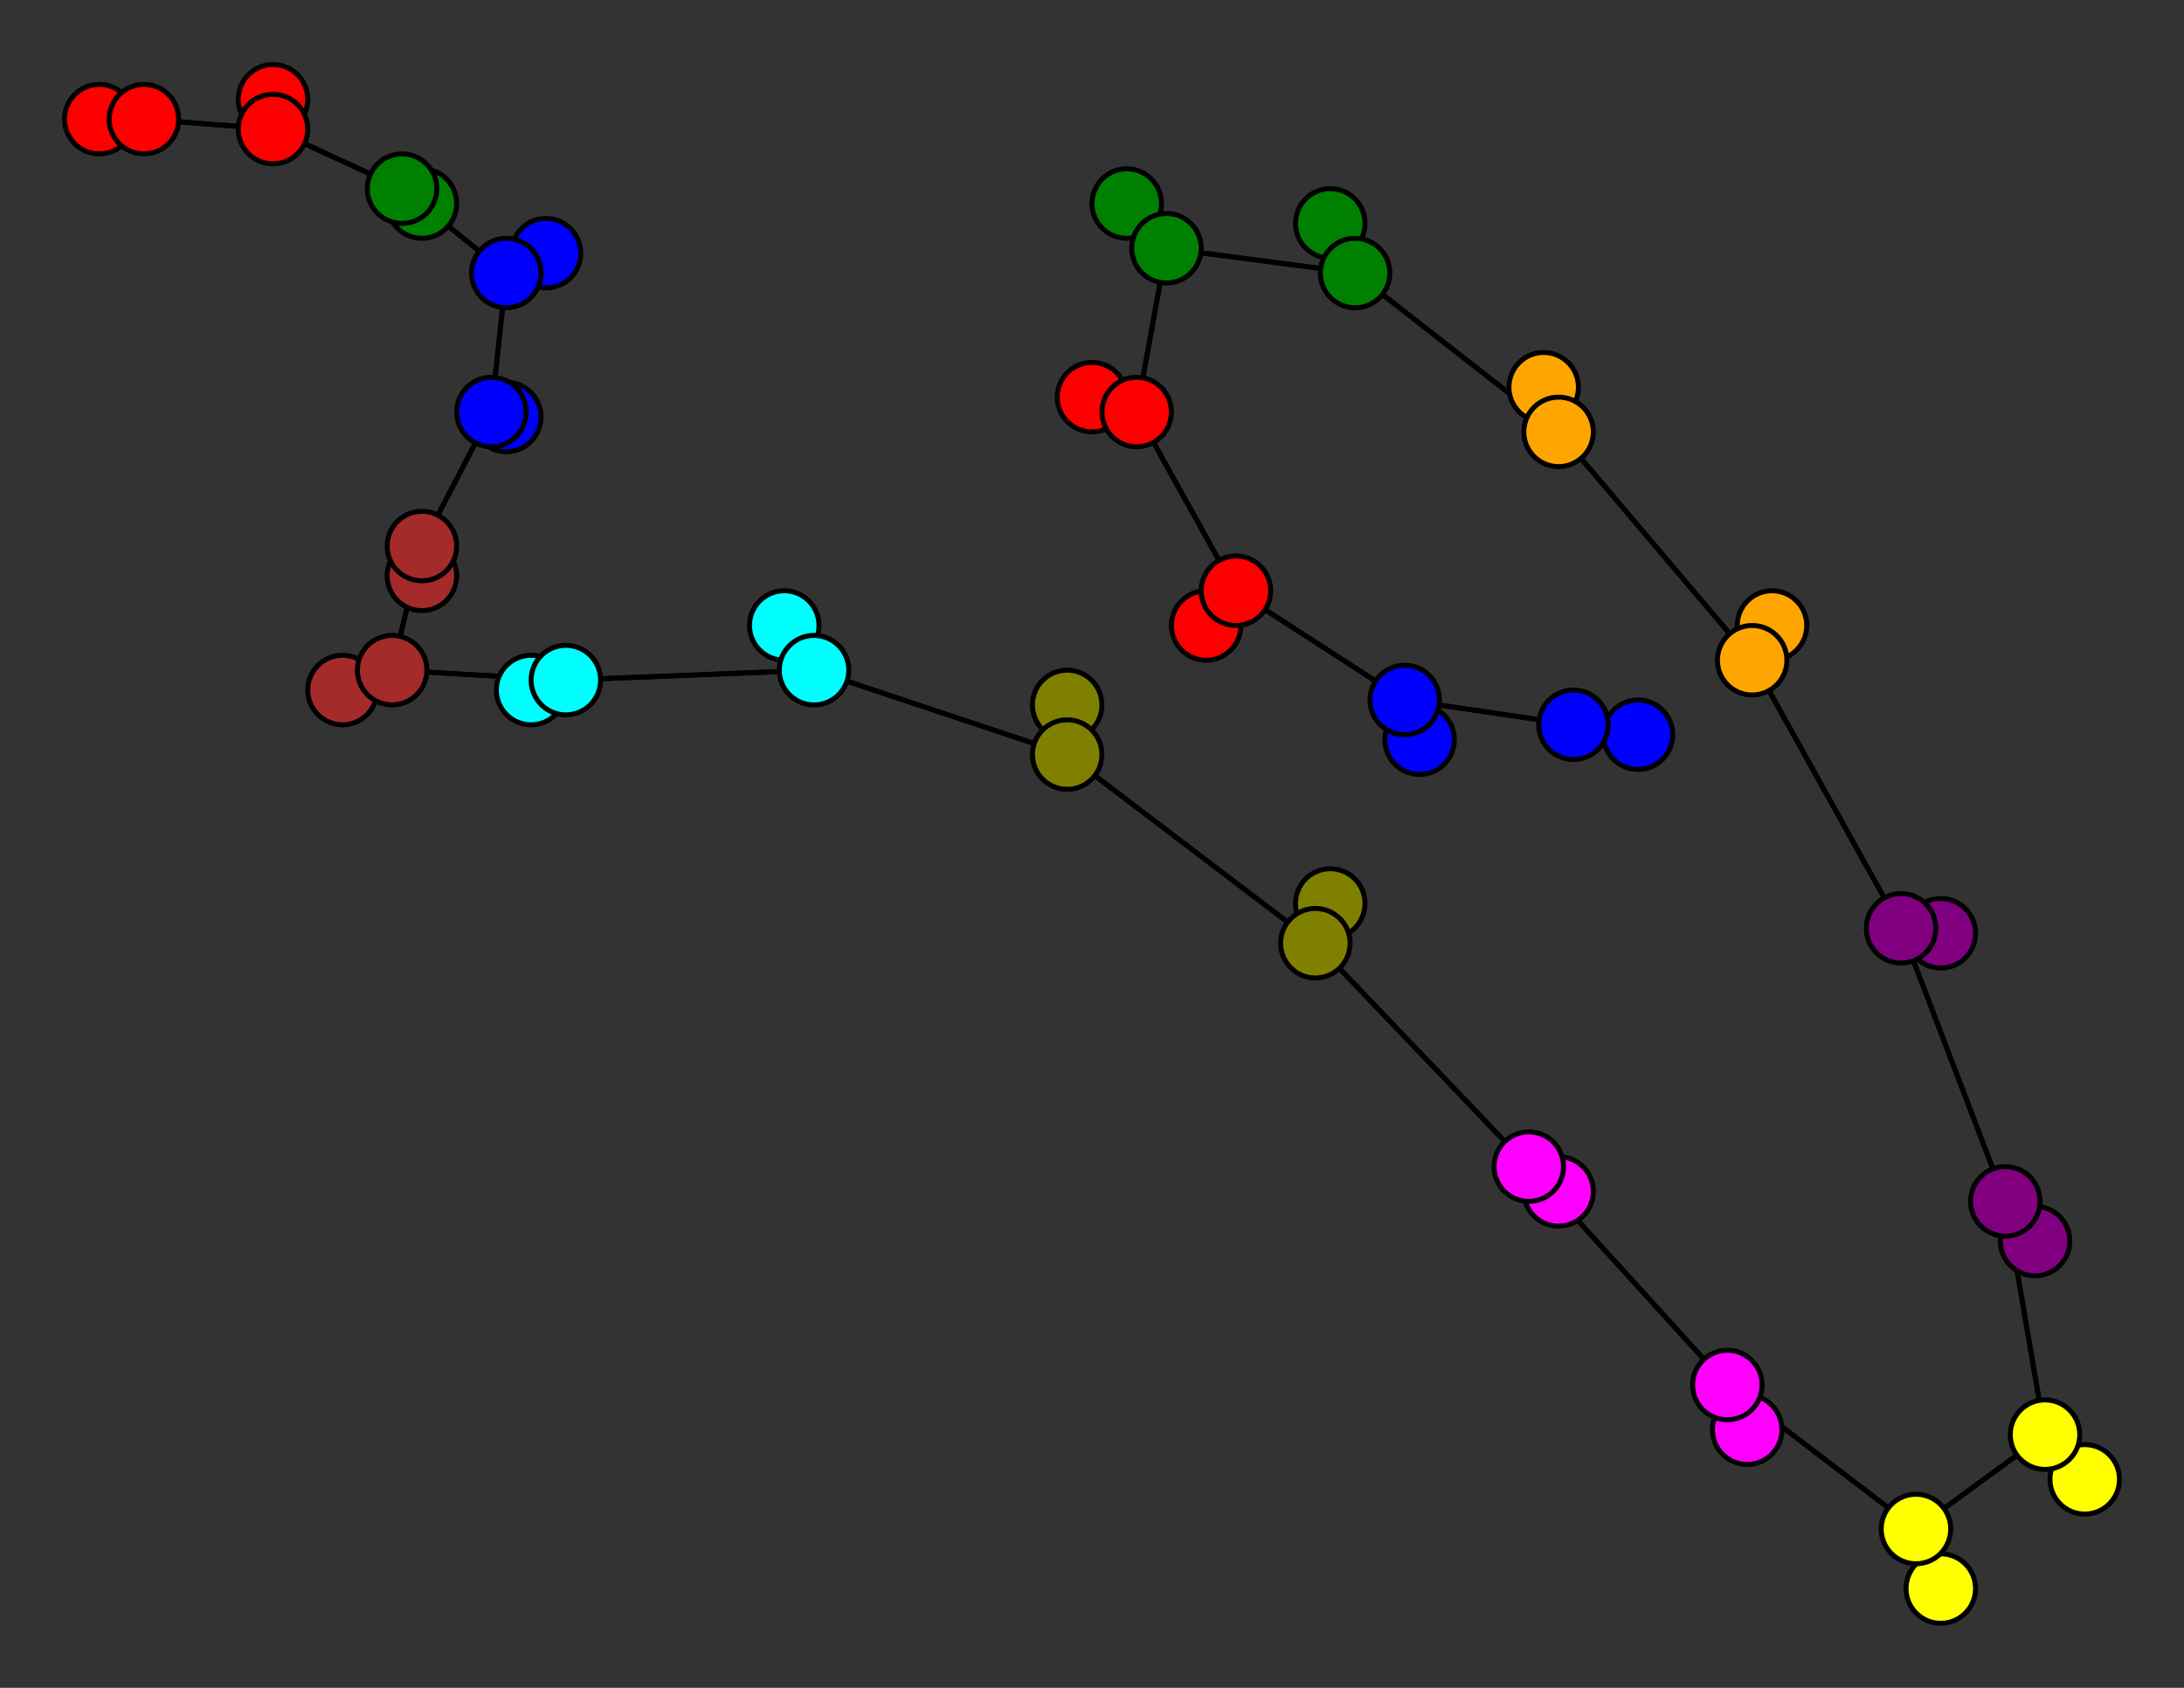<svg width="440" height="340" xmlns="http://www.w3.org/2000/svg">
<rect width="100%" height="100%" fill="#333333" stroke="none"/>
<path stroke-width="1" stroke="black" d="M 330 148 317 146"/>
<path stroke-width="1" stroke="black" d="M 114 137 79 135"/>
<path stroke-width="1" stroke="black" d="M 114 137 107 139"/>
<path stroke-width="1" stroke="black" d="M 114 137 164 135"/>
<path stroke-width="1" stroke="black" d="M 107 139 114 137"/>
<path stroke-width="1" stroke="black" d="M 164 135 114 137"/>
<path stroke-width="1" stroke="black" d="M 164 135 158 126"/>
<path stroke-width="1" stroke="black" d="M 164 135 215 152"/>
<path stroke-width="1" stroke="black" d="M 158 126 164 135"/>
<path stroke-width="1" stroke="black" d="M 215 152 164 135"/>
<path stroke-width="1" stroke="black" d="M 69 139 79 135"/>
<path stroke-width="1" stroke="black" d="M 215 152 215 142"/>
<path stroke-width="1" stroke="black" d="M 215 142 215 152"/>
<path stroke-width="1" stroke="black" d="M 265 190 215 152"/>
<path stroke-width="1" stroke="black" d="M 265 190 268 182"/>
<path stroke-width="1" stroke="black" d="M 265 190 308 235"/>
<path stroke-width="1" stroke="black" d="M 268 182 265 190"/>
<path stroke-width="1" stroke="black" d="M 308 235 265 190"/>
<path stroke-width="1" stroke="black" d="M 308 235 314 240"/>
<path stroke-width="1" stroke="black" d="M 308 235 348 279"/>
<path stroke-width="1" stroke="black" d="M 314 240 308 235"/>
<path stroke-width="1" stroke="black" d="M 215 152 265 190"/>
<path stroke-width="1" stroke="black" d="M 79 135 114 137"/>
<path stroke-width="1" stroke="black" d="M 79 135 69 139"/>
<path stroke-width="1" stroke="black" d="M 79 135 85 110"/>
<path stroke-width="1" stroke="black" d="M 20 24 29 24"/>
<path stroke-width="1" stroke="black" d="M 55 26 29 24"/>
<path stroke-width="1" stroke="black" d="M 55 26 55 20"/>
<path stroke-width="1" stroke="black" d="M 55 26 81 38"/>
<path stroke-width="1" stroke="black" d="M 55 20 55 26"/>
<path stroke-width="1" stroke="black" d="M 81 38 55 26"/>
<path stroke-width="1" stroke="black" d="M 81 38 85 41"/>
<path stroke-width="1" stroke="black" d="M 81 38 102 55"/>
<path stroke-width="1" stroke="black" d="M 85 41 81 38"/>
<path stroke-width="1" stroke="black" d="M 102 55 81 38"/>
<path stroke-width="1" stroke="black" d="M 102 55 110 51"/>
<path stroke-width="1" stroke="black" d="M 102 55 99 83"/>
<path stroke-width="1" stroke="black" d="M 110 51 102 55"/>
<path stroke-width="1" stroke="black" d="M 99 83 102 55"/>
<path stroke-width="1" stroke="black" d="M 99 83 102 84"/>
<path stroke-width="1" stroke="black" d="M 99 83 85 110"/>
<path stroke-width="1" stroke="black" d="M 102 84 99 83"/>
<path stroke-width="1" stroke="black" d="M 85 110 99 83"/>
<path stroke-width="1" stroke="black" d="M 85 110 85 116"/>
<path stroke-width="1" stroke="black" d="M 85 110 79 135"/>
<path stroke-width="1" stroke="black" d="M 85 116 85 110"/>
<path stroke-width="1" stroke="black" d="M 348 279 308 235"/>
<path stroke-width="1" stroke="black" d="M 348 279 352 288"/>
<path stroke-width="1" stroke="black" d="M 348 279 386 308"/>
<path stroke-width="1" stroke="black" d="M 352 288 348 279"/>
<path stroke-width="1" stroke="black" d="M 273 55 268 45"/>
<path stroke-width="1" stroke="black" d="M 273 55 235 50"/>
<path stroke-width="1" stroke="black" d="M 268 45 273 55"/>
<path stroke-width="1" stroke="black" d="M 235 50 273 55"/>
<path stroke-width="1" stroke="black" d="M 235 50 227 41"/>
<path stroke-width="1" stroke="black" d="M 235 50 229 83"/>
<path stroke-width="1" stroke="black" d="M 227 41 235 50"/>
<path stroke-width="1" stroke="black" d="M 229 83 235 50"/>
<path stroke-width="1" stroke="black" d="M 229 83 220 80"/>
<path stroke-width="1" stroke="black" d="M 229 83 249 119"/>
<path stroke-width="1" stroke="black" d="M 220 80 229 83"/>
<path stroke-width="1" stroke="black" d="M 249 119 229 83"/>
<path stroke-width="1" stroke="black" d="M 249 119 243 126"/>
<path stroke-width="1" stroke="black" d="M 249 119 283 141"/>
<path stroke-width="1" stroke="black" d="M 243 126 249 119"/>
<path stroke-width="1" stroke="black" d="M 283 141 249 119"/>
<path stroke-width="1" stroke="black" d="M 283 141 286 149"/>
<path stroke-width="1" stroke="black" d="M 283 141 317 146"/>
<path stroke-width="1" stroke="black" d="M 286 149 283 141"/>
<path stroke-width="1" stroke="black" d="M 317 146 283 141"/>
<path stroke-width="1" stroke="black" d="M 317 146 330 148"/>
<path stroke-width="1" stroke="black" d="M 273 55 314 87"/>
<path stroke-width="1" stroke="black" d="M 29 24 55 26"/>
<path stroke-width="1" stroke="black" d="M 311 78 314 87"/>
<path stroke-width="1" stroke="black" d="M 314 87 311 78"/>
<path stroke-width="1" stroke="black" d="M 386 308 348 279"/>
<path stroke-width="1" stroke="black" d="M 386 308 391 320"/>
<path stroke-width="1" stroke="black" d="M 386 308 412 289"/>
<path stroke-width="1" stroke="black" d="M 391 320 386 308"/>
<path stroke-width="1" stroke="black" d="M 412 289 386 308"/>
<path stroke-width="1" stroke="black" d="M 412 289 420 298"/>
<path stroke-width="1" stroke="black" d="M 412 289 404 242"/>
<path stroke-width="1" stroke="black" d="M 420 298 412 289"/>
<path stroke-width="1" stroke="black" d="M 404 242 412 289"/>
<path stroke-width="1" stroke="black" d="M 404 242 410 250"/>
<path stroke-width="1" stroke="black" d="M 404 242 383 187"/>
<path stroke-width="1" stroke="black" d="M 410 250 404 242"/>
<path stroke-width="1" stroke="black" d="M 383 187 404 242"/>
<path stroke-width="1" stroke="black" d="M 383 187 391 188"/>
<path stroke-width="1" stroke="black" d="M 383 187 353 133"/>
<path stroke-width="1" stroke="black" d="M 391 188 383 187"/>
<path stroke-width="1" stroke="black" d="M 353 133 383 187"/>
<path stroke-width="1" stroke="black" d="M 353 133 357 126"/>
<path stroke-width="1" stroke="black" d="M 353 133 314 87"/>
<path stroke-width="1" stroke="black" d="M 357 126 353 133"/>
<path stroke-width="1" stroke="black" d="M 314 87 353 133"/>
<path stroke-width="1" stroke="black" d="M 314 87 273 55"/>
<path stroke-width="1" stroke="black" d="M 29 24 20 24"/>
<circle cx="330" cy="148" r="7.0" style="fill:blue;stroke:black;stroke-width:1.0"/>
<circle cx="317" cy="146" r="7.0" style="fill:blue;stroke:black;stroke-width:1.0"/>
<circle cx="286" cy="149" r="7.0" style="fill:blue;stroke:black;stroke-width:1.0"/>
<circle cx="283" cy="141" r="7.0" style="fill:blue;stroke:black;stroke-width:1.0"/>
<circle cx="243" cy="126" r="7.0" style="fill:red;stroke:black;stroke-width:1.0"/>
<circle cx="249" cy="119" r="7.0" style="fill:red;stroke:black;stroke-width:1.0"/>
<circle cx="220" cy="80" r="7.0" style="fill:red;stroke:black;stroke-width:1.0"/>
<circle cx="229" cy="83" r="7.0" style="fill:red;stroke:black;stroke-width:1.0"/>
<circle cx="227" cy="41" r="7.0" style="fill:green;stroke:black;stroke-width:1.0"/>
<circle cx="235" cy="50" r="7.0" style="fill:green;stroke:black;stroke-width:1.0"/>
<circle cx="268" cy="45" r="7.0" style="fill:green;stroke:black;stroke-width:1.0"/>
<circle cx="273" cy="55" r="7.0" style="fill:green;stroke:black;stroke-width:1.0"/>
<circle cx="311" cy="78" r="7.0" style="fill:orange;stroke:black;stroke-width:1.0"/>
<circle cx="314" cy="87" r="7.0" style="fill:orange;stroke:black;stroke-width:1.0"/>
<circle cx="357" cy="126" r="7.0" style="fill:orange;stroke:black;stroke-width:1.0"/>
<circle cx="353" cy="133" r="7.0" style="fill:orange;stroke:black;stroke-width:1.0"/>
<circle cx="391" cy="188" r="7.0" style="fill:purple;stroke:black;stroke-width:1.0"/>
<circle cx="383" cy="187" r="7.0" style="fill:purple;stroke:black;stroke-width:1.0"/>
<circle cx="410" cy="250" r="7.0" style="fill:purple;stroke:black;stroke-width:1.0"/>
<circle cx="404" cy="242" r="7.0" style="fill:purple;stroke:black;stroke-width:1.0"/>
<circle cx="420" cy="298" r="7.0" style="fill:yellow;stroke:black;stroke-width:1.0"/>
<circle cx="412" cy="289" r="7.0" style="fill:yellow;stroke:black;stroke-width:1.0"/>
<circle cx="391" cy="320" r="7.0" style="fill:yellow;stroke:black;stroke-width:1.0"/>
<circle cx="386" cy="308" r="7.0" style="fill:yellow;stroke:black;stroke-width:1.0"/>
<circle cx="352" cy="288" r="7.0" style="fill:fuchsia;stroke:black;stroke-width:1.0"/>
<circle cx="348" cy="279" r="7.0" style="fill:fuchsia;stroke:black;stroke-width:1.0"/>
<circle cx="314" cy="240" r="7.0" style="fill:fuchsia;stroke:black;stroke-width:1.0"/>
<circle cx="308" cy="235" r="7.0" style="fill:fuchsia;stroke:black;stroke-width:1.0"/>
<circle cx="268" cy="182" r="7.0" style="fill:olive;stroke:black;stroke-width:1.0"/>
<circle cx="265" cy="190" r="7.0" style="fill:olive;stroke:black;stroke-width:1.0"/>
<circle cx="215" cy="142" r="7.0" style="fill:olive;stroke:black;stroke-width:1.0"/>
<circle cx="215" cy="152" r="7.0" style="fill:olive;stroke:black;stroke-width:1.0"/>
<circle cx="158" cy="126" r="7.0" style="fill:aqua;stroke:black;stroke-width:1.0"/>
<circle cx="164" cy="135" r="7.0" style="fill:aqua;stroke:black;stroke-width:1.0"/>
<circle cx="107" cy="139" r="7.0" style="fill:aqua;stroke:black;stroke-width:1.0"/>
<circle cx="114" cy="137" r="7.0" style="fill:aqua;stroke:black;stroke-width:1.0"/>
<circle cx="69" cy="139" r="7.0" style="fill:brown;stroke:black;stroke-width:1.0"/>
<circle cx="79" cy="135" r="7.0" style="fill:brown;stroke:black;stroke-width:1.0"/>
<circle cx="85" cy="116" r="7.0" style="fill:brown;stroke:black;stroke-width:1.0"/>
<circle cx="85" cy="110" r="7.0" style="fill:brown;stroke:black;stroke-width:1.0"/>
<circle cx="102" cy="84" r="7.0" style="fill:blue;stroke:black;stroke-width:1.0"/>
<circle cx="99" cy="83" r="7.0" style="fill:blue;stroke:black;stroke-width:1.0"/>
<circle cx="110" cy="51" r="7.0" style="fill:blue;stroke:black;stroke-width:1.0"/>
<circle cx="102" cy="55" r="7.0" style="fill:blue;stroke:black;stroke-width:1.0"/>
<circle cx="85" cy="41" r="7.0" style="fill:green;stroke:black;stroke-width:1.0"/>
<circle cx="81" cy="38" r="7.0" style="fill:green;stroke:black;stroke-width:1.0"/>
<circle cx="55" cy="20" r="7.0" style="fill:red;stroke:black;stroke-width:1.0"/>
<circle cx="55" cy="26" r="7.0" style="fill:red;stroke:black;stroke-width:1.0"/>
<circle cx="20" cy="24" r="7.0" style="fill:red;stroke:black;stroke-width:1.0"/>
<circle cx="29" cy="24" r="7.0" style="fill:red;stroke:black;stroke-width:1.0"/>
</svg>
